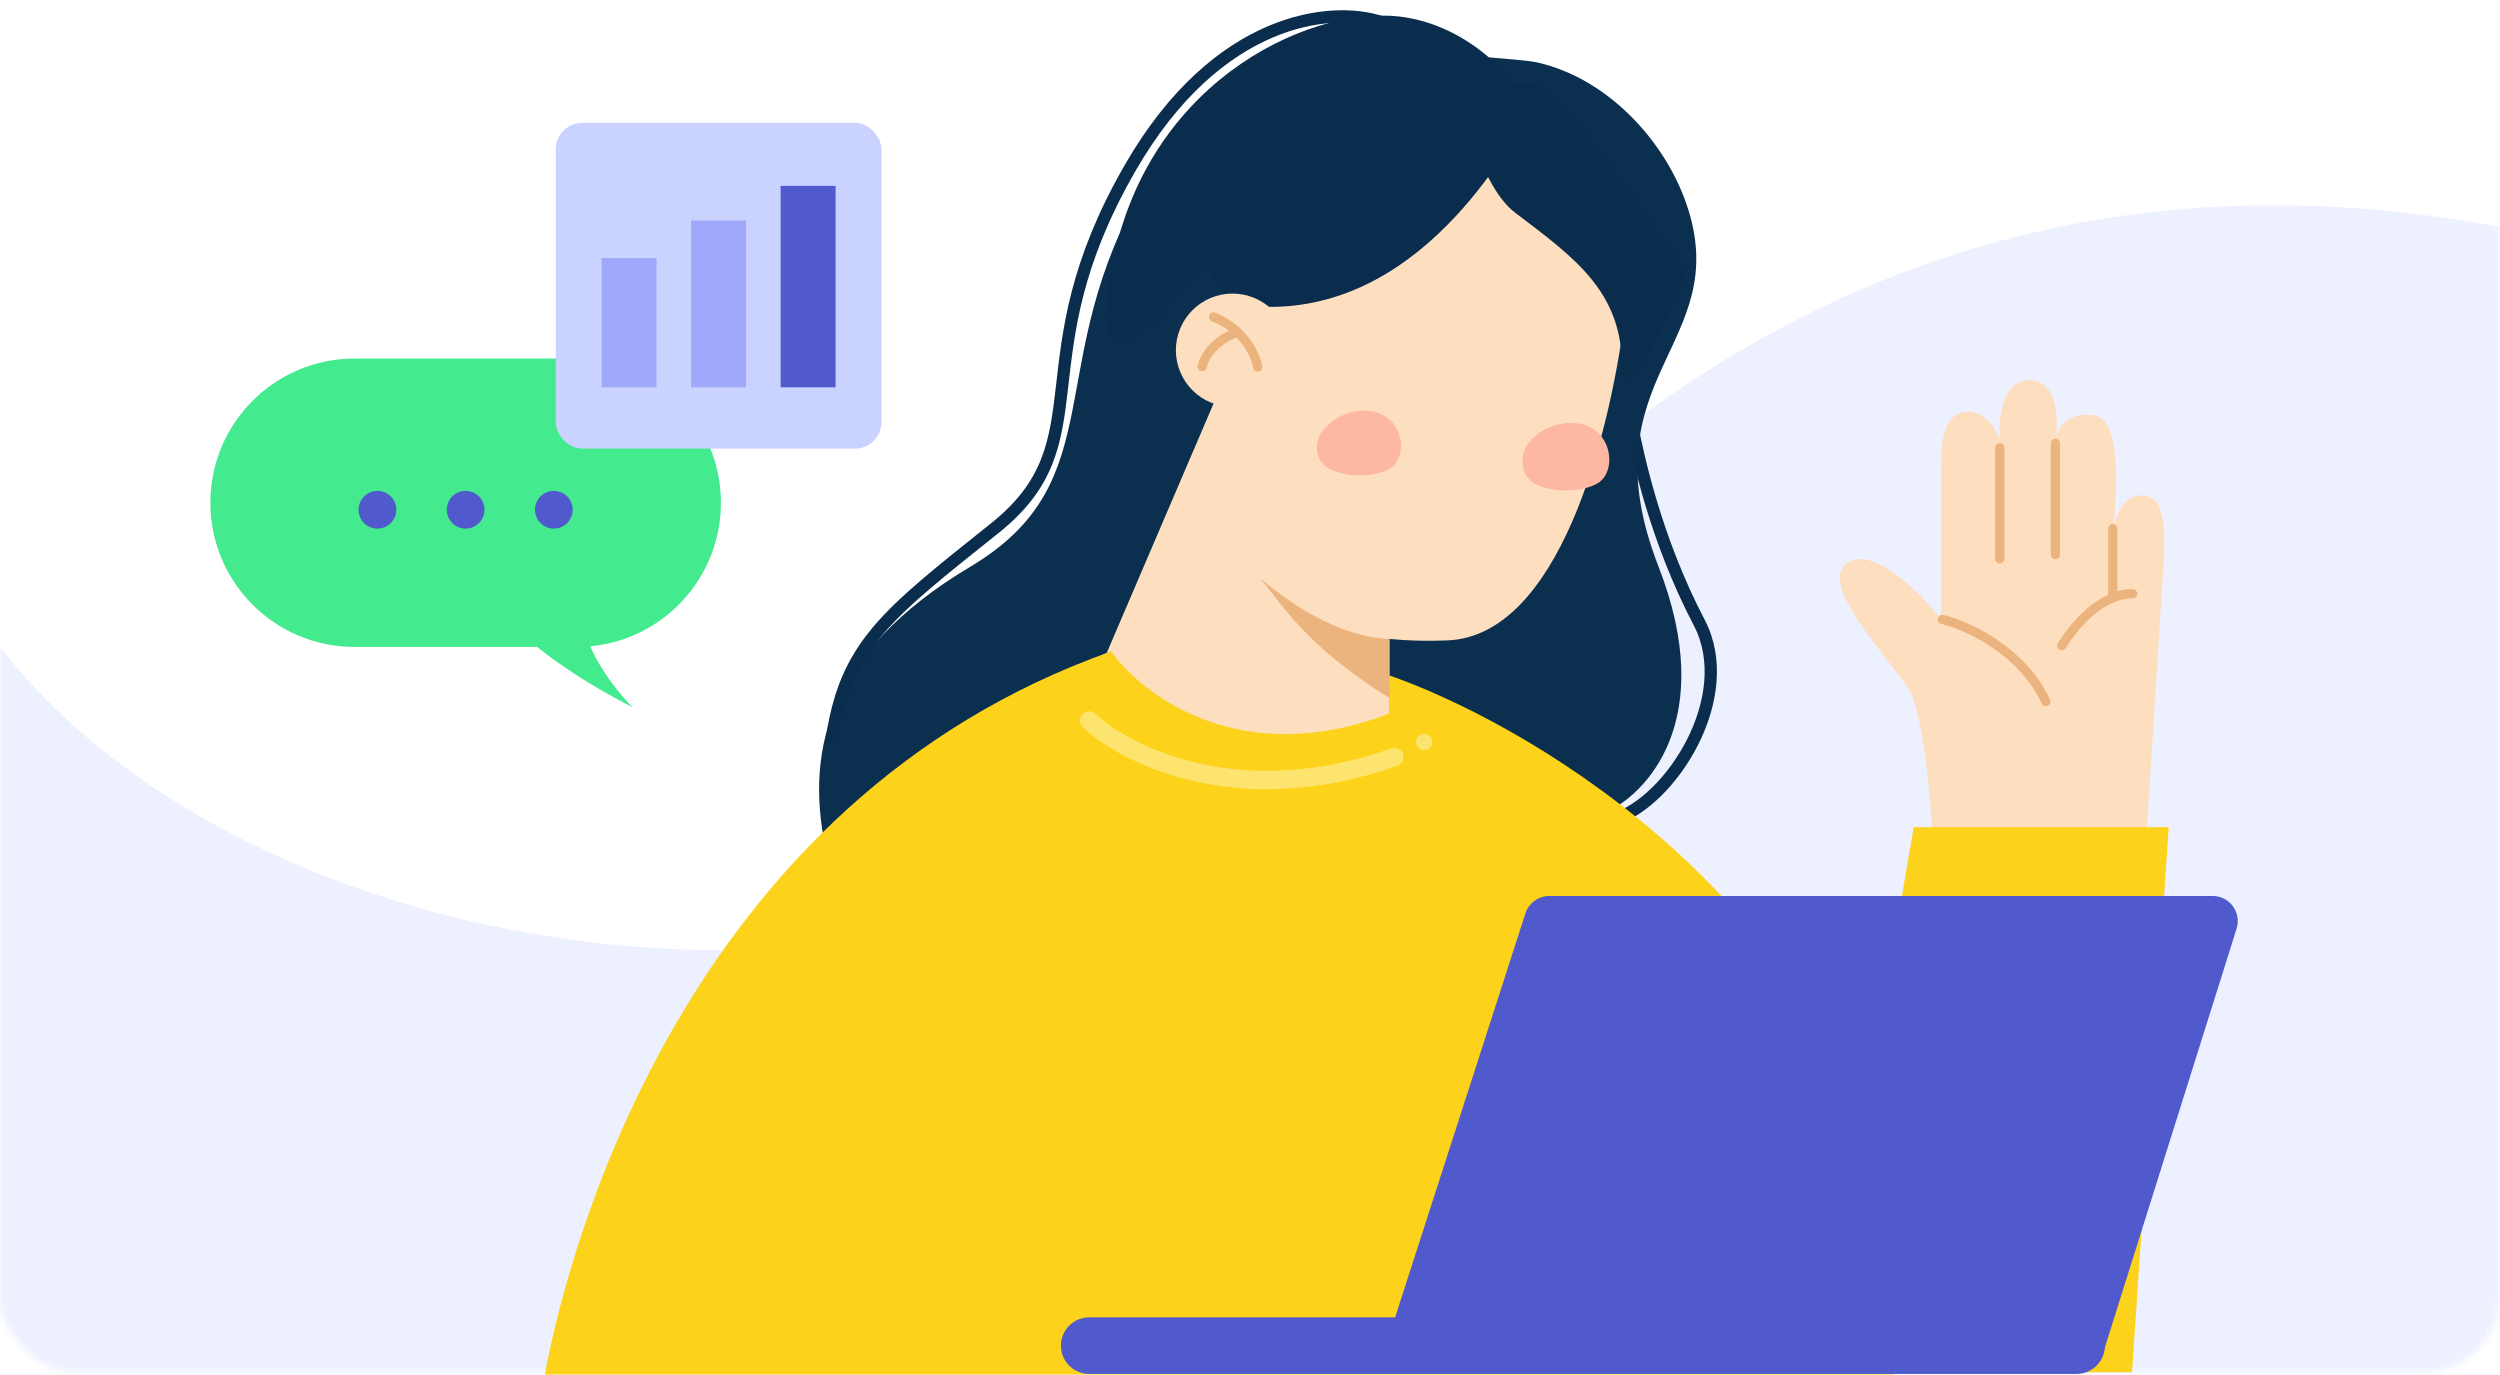 <svg width="400" height="220" viewBox="0 0 400 220" fill="none" xmlns="http://www.w3.org/2000/svg">
<g clip-path="url(#clip0_802_672)">
<mask id="mask0_802_672" style="mask-type:alpha" maskUnits="userSpaceOnUse" x="0" y="-221" width="400" height="441">
<rect y="-221" width="399.903" height="440.601" rx="12.168" fill="url(#paint0_linear_802_672)"/>
</mask>
<g mask="url(#mask0_802_672)">
<path d="M219.514 108.176C287.791 24.323 363.422 27.789 408.998 38.196V233.063L-13.034 243.829L-25.953 38.196H-13.034C-41.026 142.627 148.614 195.252 219.514 108.176Z" fill="#CAD2FF" fill-opacity="0.33"/>
</g>
<path d="M305.405 110.336C307.829 114.318 309.012 128.878 309.301 135.661L343.357 134.742C343.883 126.607 345.06 108.213 345.564 99.724C346.194 89.111 347.535 80.064 343.357 79.331C340.014 78.744 338.529 82.363 338.205 84.246L338.218 84.061C338.646 78.254 339.457 67.224 335.098 66.473C330.941 65.756 329.245 68.503 328.917 69.966C329.395 66.951 329.221 60.901 324.706 60.829C320.191 60.757 319.685 67.382 319.996 70.703C319.648 69.183 318.8 67.518 317.002 66.473C315.986 65.882 315.036 65.762 314.188 65.92C311.173 66.484 310.6 70.326 310.6 73.394V99.08C307.353 94.968 299.82 87.392 295.665 89.989C290.47 93.236 302.375 105.357 305.405 110.336Z" fill="#FDDEBF"/>
<path d="M346.992 132.357H306.197L302.731 152.464L298.449 219.566H341.121L346.992 132.357Z" fill="#FDD21B"/>
<path d="M260.948 67.326C262.128 73.23 264.877 86.225 271.885 99.632C278.133 111.586 267.215 128.363 258.223 131.088" stroke="#0A2D4D" stroke-width="1.965"/>
<path d="M183.357 29.211C197.029 6.098 219.979 4.661 229.745 6.831C229.745 9.236 242.442 9.192 245.988 9.998C257.181 12.541 266.338 22.462 269.841 32.675C277.592 55.276 253.431 60.024 265.365 90.655C274.913 115.16 263.5 127.179 256.601 130.125L132.493 137.45C128.424 120.766 132.086 104.49 155.28 90.655C178.474 76.82 166.266 58.102 183.357 29.211Z" fill="#0B2F4E"/>
<path d="M301.482 189.931C289.732 141.888 243.266 115.153 221.502 107.791C219.876 112.759 216.69 123.22 216.951 125.308C217.212 127.397 261.229 169.26 283.205 189.931H301.482Z" fill="#FDD21B"/>
<path d="M222.234 114.231L222.234 88.596L194.704 63.314L177.079 104.465L168.046 108.534L163.977 116.673L177.079 128.949L199.948 133.231L214.83 130.569L229.588 128.949L229.588 120.151C225.574 118.463 226.761 115.994 222.234 114.231Z" fill="#FDDEBF"/>
<path fill-rule="evenodd" clip-rule="evenodd" d="M259.994 50.378C257.482 70.293 249.275 101.776 231.551 102.466C211.842 103.232 197.255 96.592 196.034 78.629C191.999 61.956 196.85 35.456 206.084 25.077C213.984 16.198 226.096 14.92 234.625 15.754C245.285 13.039 255.123 19.067 259.558 39.282C260.355 42.917 260.459 46.685 259.994 50.378Z" fill="#FDDEBF"/>
<path d="M201.609 92.535C209.823 99.456 217.247 102.169 222.356 102.206L222.356 111.735C208.531 103.055 205.208 96.688 201.609 92.535Z" fill="#EBB47E"/>
<path d="M222.67 114.008C198.897 123.409 182.847 111.405 177.794 104.228C110.222 128.147 91.239 198.181 87.17 219.92H302.997C286.621 173.911 240.398 120.117 222.67 114.008Z" fill="#FDD21B"/>
<path d="M174.273 215.304H332.252" stroke="#505ACC" stroke-width="9.051" stroke-linecap="round"/>
<path d="M244.067 146.143L222.41 213.28L336.662 215.964L357.857 148.585C358.672 145.993 356.737 143.355 354.02 143.355H247.895C246.15 143.355 244.603 144.482 244.067 146.143Z" fill="#505ACC"/>
<path d="M242.426 34.037C237.145 30.031 233.777 17.552 233.777 13.427L245.996 13.427C248.825 13.427 262.97 33.466 269.689 43.485C267.214 50.44 259.517 66.628 259.517 58.686C259.517 46.629 251.932 41.247 242.426 34.037Z" fill="#0A2D4D"/>
<path d="M196.183 48.439C223.361 53.568 239.198 27.788 244.621 18.122C243.913 14.232 236.448 4.798 225.132 2.817C210.987 0.342 184.111 12.012 178.1 41.717C173.29 65.481 185.762 51.618 192.598 41.717L196.183 48.439Z" fill="#0A2D4D"/>
<path d="M220.724 3.46C213.297 1.062 194.914 2.393 180.802 26.903C163.162 57.541 176.624 70.539 159.216 84.465C141.808 98.392 135.077 103.266 132.988 119.049" stroke="#0A2D4D" stroke-width="1.965"/>
<circle cx="197.201" cy="56.034" r="9.061" transform="rotate(16.797 197.201 56.034)" fill="#FDDEBF"/>
<path d="M201.23 58.724C200.932 56.88 199.103 52.698 194.178 50.713" stroke="#EBB47E" stroke-width="1.474" stroke-linecap="round"/>
<path d="M197.982 53.183C196.476 53.617 193.238 55.321 192.334 58.657" stroke="#EBB47E" stroke-width="1.474" stroke-linecap="round"/>
<path d="M319.967 89.411V71.615" stroke="#EBB47E" stroke-width="1.474" stroke-linecap="round"/>
<path d="M328.867 88.731V70.935" stroke="#EBB47E" stroke-width="1.474" stroke-linecap="round"/>
<path d="M338.052 84.577V95.468M341.238 94.994C338.372 94.938 333.963 96.87 329.879 103.298" stroke="#EBB47E" stroke-width="1.474" stroke-linecap="round"/>
<path d="M310.781 99.111C314.702 100.059 323.503 104.012 327.345 112.244" stroke="#EBB47E" stroke-width="1.474" stroke-linecap="round"/>
<path d="M251.353 67.669C248.699 67.686 246.672 68.78 245.22 70.136C242.926 72.275 243.001 76.181 245.845 77.504C248.926 78.938 253.192 78.683 255.538 77.377C259.028 75.434 257.943 67.627 251.353 67.669Z" fill="#FEB7A1"/>
<path d="M218.274 65.708C215.518 65.726 213.467 66.955 212.057 68.402C210.17 70.338 210.194 73.643 212.573 74.928C215.547 76.535 219.929 76.33 222.287 75.017C225.634 73.154 224.593 65.668 218.274 65.708Z" fill="#FEB7A1"/>
<path d="M174.273 115.275C180.212 120.888 198.287 129.917 223.081 121.132" stroke="#FDE46E" stroke-width="2.947" stroke-linecap="round"/>
<circle cx="227.877" cy="118.725" r="1.313" fill="#FDE46E"/>
<path fill-rule="evenodd" clip-rule="evenodd" d="M56.729 57.369C43.987 57.369 33.658 67.698 33.658 80.44C33.658 93.182 43.987 103.511 56.729 103.511H85.933C89.632 106.462 94.683 109.847 101.264 113.184C99.361 111.346 96.301 107.646 94.439 103.411C106.166 102.321 115.346 92.452 115.346 80.44C115.346 67.698 105.017 57.369 92.275 57.369H56.729Z" fill="#43EA8E"/>
<circle cx="60.39" cy="81.558" r="3.019" fill="#505ACC"/>
<circle cx="74.501" cy="81.558" r="3.019" fill="#505ACC"/>
<circle cx="88.613" cy="81.558" r="3.019" fill="#505ACC"/>
<rect x="88.914" y="19.658" width="52.12" height="52.12" rx="4.24" fill="#CAD2FF"/>
<rect x="96.256" y="41.299" width="8.789" height="20.67" fill="#9FA8FB"/>
<rect x="110.58" y="35.277" width="8.789" height="26.692" fill="#9FA8FB"/>
<rect x="124.902" y="29.743" width="8.789" height="32.226" fill="#505ACC"/>
</g>
<defs>
<linearGradient id="paint0_linear_802_672" x1="199.951" y1="-221" x2="199.951" y2="219.601" gradientUnits="userSpaceOnUse">
<stop stop-color="#505ACB"/>
<stop offset="0.818" stop-color="#658DE4"/>
</linearGradient>
<clipPath id="clip0_802_672">
<rect width="400" height="220" fill="white"/>
</clipPath>
</defs>
</svg>
